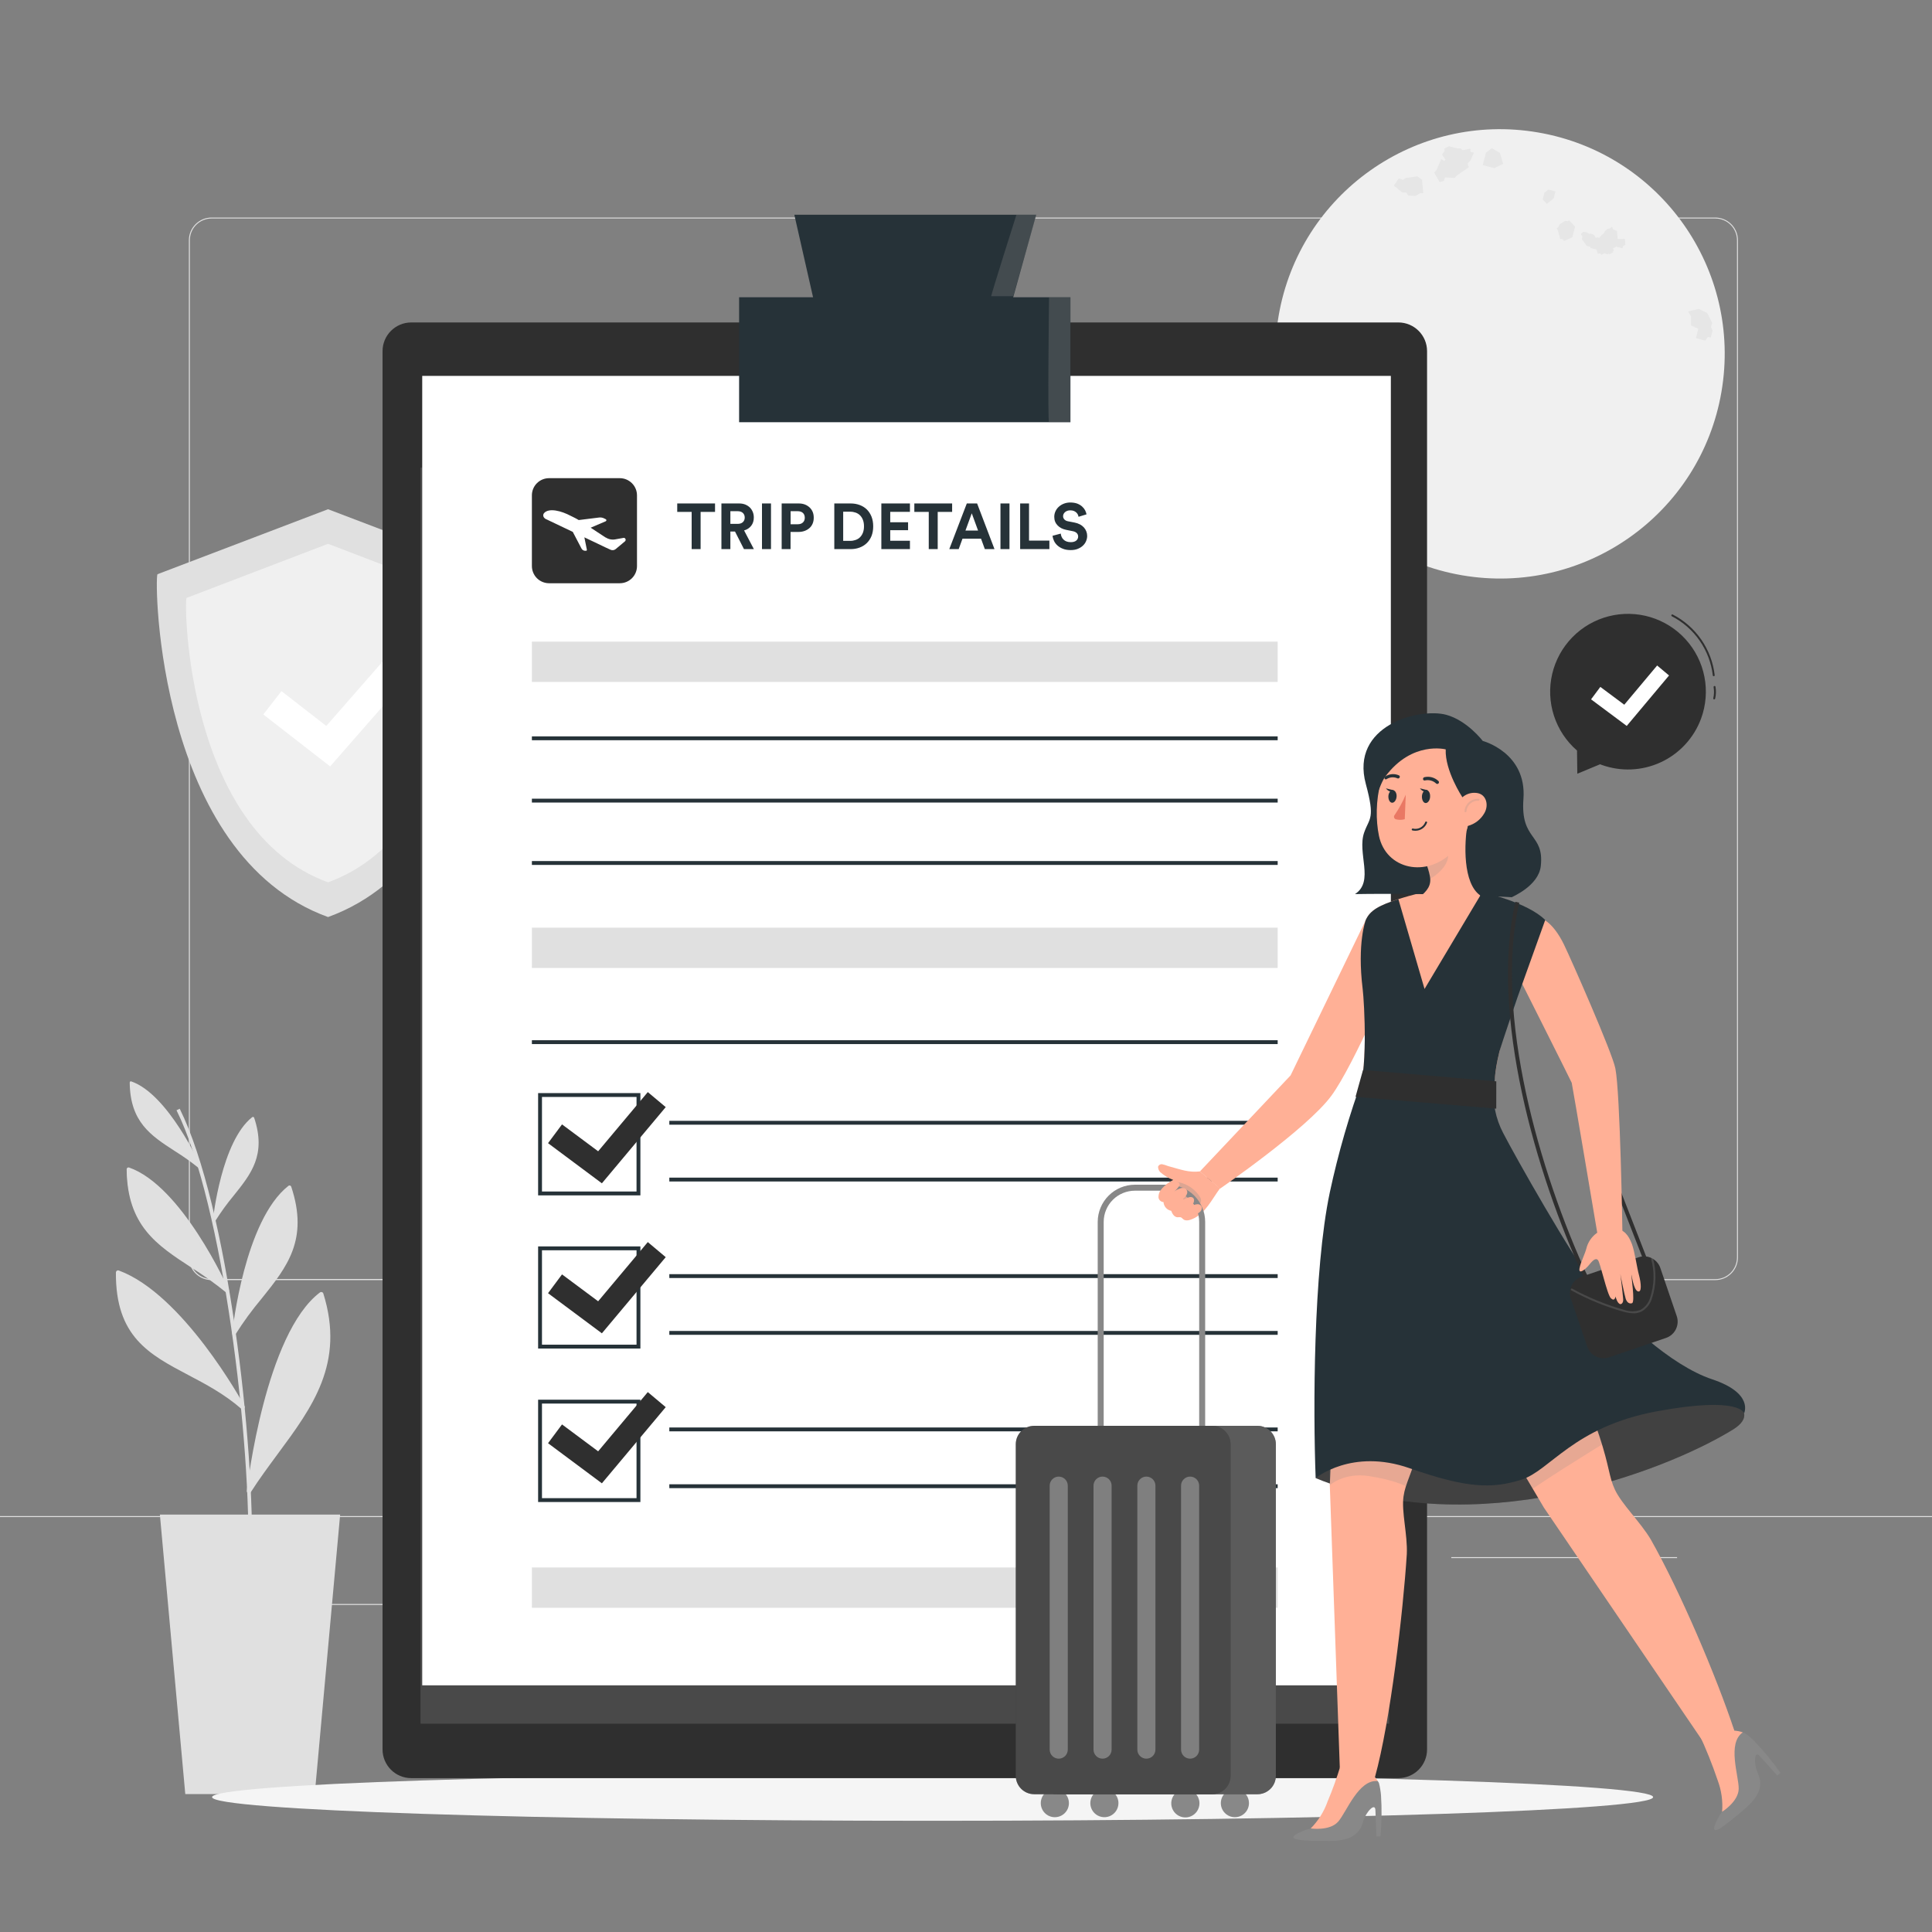 <svg width="180" height="180" viewBox="0 0 180 180" fill="none" xmlns="http://www.w3.org/2000/svg">
<rect x="0" y="0" width="180" height="180" fill="#808080" stroke="none"/>
<path d="M159.81 119.264H94.74C94.181 119.264 93.645 119.041 93.25 118.646C92.854 118.25 92.632 117.714 92.631 117.155V22.378C92.632 21.819 92.854 21.282 93.25 20.887C93.645 20.492 94.181 20.269 94.74 20.268H159.81C160.37 20.269 160.906 20.492 161.301 20.887C161.697 21.282 161.919 21.819 161.92 22.378V117.155C161.919 117.714 161.697 118.25 161.301 118.646C160.906 119.041 160.37 119.264 159.81 119.264ZM94.74 20.358C94.205 20.358 93.691 20.571 93.312 20.95C92.934 21.328 92.721 21.842 92.721 22.378V117.155C92.721 117.42 92.773 117.683 92.875 117.928C92.976 118.173 93.125 118.395 93.312 118.583C93.5 118.77 93.723 118.919 93.968 119.021C94.213 119.122 94.475 119.174 94.74 119.174H159.81C160.076 119.174 160.338 119.122 160.583 119.021C160.828 118.919 161.051 118.77 161.239 118.583C161.426 118.395 161.575 118.173 161.676 117.928C161.778 117.683 161.83 117.42 161.83 117.155V22.378C161.83 21.842 161.617 21.328 161.239 20.95C160.86 20.571 160.346 20.358 159.81 20.358H94.74Z" fill="#E0E0E0"/>
<path d="M84.777 119.264H19.711C19.151 119.264 18.614 119.042 18.218 118.647C17.822 118.251 17.599 117.715 17.598 117.155V22.378C17.599 21.818 17.822 21.281 18.218 20.886C18.614 20.49 19.151 20.268 19.711 20.268H84.777C85.337 20.268 85.873 20.49 86.269 20.886C86.665 21.282 86.887 21.818 86.887 22.378V117.155C86.887 117.714 86.665 118.251 86.269 118.647C85.873 119.042 85.337 119.264 84.777 119.264ZM19.711 20.358C19.175 20.358 18.661 20.571 18.282 20.949C17.902 21.328 17.689 21.842 17.688 22.378V117.155C17.692 117.688 17.908 118.198 18.287 118.574C18.666 118.949 19.177 119.16 19.711 119.16H84.777C85.043 119.16 85.305 119.108 85.55 119.006C85.795 118.905 86.018 118.756 86.205 118.569C86.393 118.381 86.542 118.158 86.643 117.913C86.745 117.668 86.797 117.406 86.797 117.14V22.378C86.797 22.112 86.745 21.85 86.643 21.605C86.542 21.36 86.393 21.137 86.205 20.95C86.018 20.762 85.795 20.613 85.55 20.512C85.305 20.41 85.043 20.358 84.777 20.358H19.711Z" fill="#E0E0E0"/>
<path d="M180 141.25H0V141.34H180V141.25Z" fill="#E0E0E0"/>
<path d="M79.607 145.12H60.336V145.21H79.607V145.12Z" fill="#E0E0E0"/>
<path d="M36.802 149.439H23.752V149.529H36.802V149.439Z" fill="#E0E0E0"/>
<path d="M150.761 145.073H135.213V145.163H150.761V145.073Z" fill="#E0E0E0"/>
<path d="M156.248 145.073H153.969V145.163H156.248V145.073Z" fill="#E0E0E0"/>
<path d="M132.242 147.315H112.842V147.405H132.242V147.315Z" fill="#E0E0E0"/>
<path d="M24.666 145.991H18.885V146.081H24.666V145.991Z" fill="#E0E0E0"/>
<path d="M46.457 53.499L30.563 47.444L14.669 53.499C14.367 54.104 14.669 79.686 30.563 85.439C46.457 79.686 46.76 54.104 46.457 53.499Z" fill="#E0E0E0"/>
<path d="M43.747 55.706L30.564 50.666L17.38 55.706C17.128 56.207 17.38 77.429 30.564 82.203C43.747 77.429 43.999 56.207 43.747 55.706Z" fill="#F0F0F0"/>
<path d="M30.759 71.406L24.531 66.564L26.223 64.39L30.399 67.637L36.372 60.808L38.445 62.618L30.759 71.406Z" fill="white"/>
<path d="M17.262 167.152H29.325L31.691 141.109H14.896L17.262 167.152Z" fill="#E0E0E0"/>
<path d="M23.116 145.44C23.451 134.575 20.783 112.158 16.445 103.442L16.744 103.298C21.241 112.37 23.761 134.676 23.462 145.44H23.116Z" fill="#E0E0E0"/>
<path d="M26.975 110.61C22.896 113.807 21.791 124.239 21.791 124.239C24.682 119.462 29.16 117.194 26.975 110.61Z" fill="#E0E0E0"/>
<path d="M21.744 124.398C21.708 124.387 21.677 124.364 21.656 124.332C21.636 124.3 21.627 124.262 21.632 124.225C21.675 123.797 22.788 113.688 26.874 110.48C26.894 110.464 26.918 110.452 26.944 110.447C26.97 110.442 26.996 110.444 27.021 110.451C27.048 110.459 27.072 110.472 27.091 110.491C27.11 110.51 27.125 110.534 27.133 110.559C28.775 115.502 26.737 118.044 24.379 120.981C23.489 122.04 22.673 123.157 21.935 124.326C21.92 124.351 21.899 124.371 21.873 124.385C21.848 124.399 21.82 124.406 21.791 124.405L21.744 124.398ZM22.057 123.516C22.712 122.519 23.425 121.633 24.113 120.773C26.377 117.954 28.335 115.513 26.888 110.891C23.677 113.645 22.378 121.126 22.057 123.516Z" fill="#E0E0E0"/>
<path d="M11.836 108.943C16.718 110.643 21.055 120.287 21.055 120.287C16.775 116.705 11.901 115.873 11.836 108.943Z" fill="#E0E0E0"/>
<path d="M21.071 120.42C20.03 119.576 18.94 118.794 17.806 118.08C14.612 115.999 11.848 114.199 11.801 108.929C11.802 108.903 11.809 108.877 11.821 108.854C11.834 108.831 11.851 108.811 11.873 108.796C11.894 108.78 11.919 108.77 11.946 108.766C11.972 108.762 11.999 108.765 12.024 108.774C16.931 110.484 21.161 119.819 21.337 120.215C21.343 120.238 21.343 120.263 21.337 120.287C21.336 120.33 21.318 120.371 21.287 120.401C21.256 120.432 21.215 120.449 21.172 120.449C21.136 120.448 21.101 120.438 21.071 120.42ZM18 117.806C18.896 118.39 19.818 118.991 20.729 119.7C19.67 117.54 16.088 110.758 12.146 109.177C12.269 114.077 14.926 115.805 18 117.806Z" fill="#E0E0E0"/>
<path d="M29.931 120.571C24.866 124.409 23.199 138.931 23.199 138.931C26.839 133.135 32.466 128.689 29.931 120.571Z" fill="#E0E0E0"/>
<path d="M23.13 139.115C23.086 139.099 23.049 139.068 23.024 139.029C22.999 138.989 22.988 138.942 22.994 138.895C23.066 138.297 24.736 124.254 29.805 120.416C29.831 120.396 29.862 120.383 29.894 120.377C29.927 120.371 29.96 120.374 29.992 120.384C30.024 120.393 30.053 120.409 30.076 120.433C30.099 120.456 30.116 120.485 30.125 120.517C32.148 126.997 29.106 131.094 25.884 135.45C25.038 136.602 24.149 137.793 23.364 139.028C23.346 139.058 23.321 139.082 23.291 139.098C23.26 139.115 23.226 139.123 23.192 139.122L23.13 139.115ZM23.519 138.035C24.174 137.055 24.887 136.112 25.557 135.191C28.663 130.989 31.605 127.015 29.823 120.913C25.773 124.319 23.976 134.895 23.519 138.049V138.035Z" fill="#E0E0E0"/>
<path d="M11.02 118.562C16.975 120.755 22.612 131.098 22.612 131.098C17.453 126.616 10.941 127.059 11.02 118.562Z" fill="#E0E0E0"/>
<path d="M22.478 131.252C20.883 129.866 19.18 128.97 17.528 128.099C13.895 126.184 10.756 124.528 10.799 118.562C10.799 118.529 10.806 118.496 10.822 118.466C10.837 118.437 10.859 118.411 10.886 118.392C10.914 118.374 10.946 118.362 10.979 118.358C11.012 118.355 11.046 118.359 11.076 118.372C17.035 120.571 22.553 130.572 22.78 130.997C22.804 131.038 22.813 131.086 22.805 131.133C22.796 131.18 22.771 131.223 22.733 131.252C22.715 131.269 22.694 131.281 22.671 131.289C22.649 131.298 22.624 131.301 22.6 131.299C22.556 131.296 22.513 131.28 22.478 131.252ZM11.22 118.861C11.278 124.34 14.266 125.917 17.733 127.739C19.187 128.456 20.579 129.293 21.895 130.241C20.35 127.692 15.875 120.784 11.22 118.861Z" fill="#E0E0E0"/>
<path d="M23.569 104.18C20.725 106.412 19.969 113.688 19.969 113.688C21.96 110.358 25.095 108.774 23.569 104.18Z" fill="#E0E0E0"/>
<path d="M19.905 113.796C19.88 113.787 19.859 113.77 19.845 113.748C19.832 113.726 19.826 113.699 19.829 113.674C19.872 113.375 20.65 106.322 23.497 104.083C23.513 104.072 23.531 104.065 23.549 104.062C23.568 104.059 23.587 104.06 23.605 104.065C23.623 104.071 23.639 104.08 23.652 104.094C23.666 104.107 23.675 104.123 23.681 104.141C24.826 107.59 23.404 109.361 21.755 111.413C21.138 112.157 20.57 112.941 20.056 113.76C20.045 113.776 20.031 113.79 20.014 113.799C19.997 113.808 19.978 113.814 19.959 113.814C19.939 113.814 19.92 113.807 19.905 113.796ZM20.139 113.184C20.599 112.489 21.093 111.87 21.579 111.269C23.159 109.303 24.516 107.604 23.515 104.378C21.273 106.304 20.376 111.521 20.139 113.184Z" fill="#E0E0E0"/>
<path d="M18.559 108.86C17.833 108.273 17.072 107.731 16.28 107.237C14.048 105.797 12.118 104.526 12.086 100.854C12.086 100.835 12.09 100.816 12.099 100.799C12.108 100.782 12.12 100.768 12.136 100.757C12.153 100.75 12.172 100.746 12.19 100.746C12.209 100.746 12.227 100.75 12.244 100.757C15.661 101.956 18.613 108.464 18.742 108.742C18.751 108.766 18.752 108.793 18.745 108.818C18.738 108.843 18.723 108.866 18.703 108.882C18.683 108.897 18.659 108.904 18.634 108.904C18.619 108.902 18.605 108.897 18.592 108.89C18.579 108.883 18.568 108.873 18.559 108.86Z" fill="#E0E0E0"/>
<path d="M160.383 36.511C162.339 25.118 154.69 14.296 143.297 12.34C131.904 10.384 121.083 18.034 119.126 29.426C117.17 40.819 124.82 51.641 136.212 53.597C147.605 55.553 158.427 47.904 160.383 36.511Z" fill="#F0F0F0"/>
<path d="M124.75 43.744V43.564L124.43 43.279L124.419 42.61L124.725 42.365L124.718 41.99L124.963 41.929L124.999 41.659L125.582 41.778L124.83 40.867L124.43 41.008L124.059 40.759L124.142 40.443L123.814 40.23L124.326 39.74L124.423 39.359L125.031 39.035L124.786 38.52L125.01 38.373L125.002 38.016L125.73 38.207L125.902 38.506L126.622 39.341L126.702 39.892L126.91 40.255L126.921 40.525L127.155 40.763L127.173 41.483L126.95 41.587L126.954 41.76L126.734 42.117L126.352 43.409L125.91 43.434L125.715 43.747L124.75 43.744Z" fill="#E6E6E6"/>
<path d="M133.621 16.081L133.844 15.826L134.273 14.818L134.553 14.994L134.665 14.861L134.348 14.404L134.589 14.062L134.568 13.846L134.989 13.623L135.806 13.831L136.094 13.835L136.26 13.997L136.987 13.842L136.994 14.141L137.322 14.227L137.019 14.911L136.731 15.232L136.847 15.581L135.727 16.359L135.529 16.578L134.636 16.531L134.51 16.855L134.121 16.96L133.621 16.081Z" fill="#E6E6E6"/>
<path d="M143.894 17.942L144.265 17.662L144.92 17.834L144.755 18.475L144.121 18.997L143.729 18.583L143.894 17.942Z" fill="#E6E6E6"/>
<path d="M149.244 21.884L149.431 21.737L149.525 21.524L149.784 21.319L149.982 21.297L150.187 21.132L150.299 21.377L150.652 21.517L150.706 22.262L151.386 22.259L151.426 22.817L151.213 22.925L151.163 23.13L150.583 22.979L150.259 23.159L150.382 23.328L150.252 23.407L150.313 23.497L149.939 23.691L149.889 23.623L149.755 23.702L149.475 23.587L149.201 23.742L149.068 23.601L148.87 23.655L148.747 23.249L148.204 23.108L148.11 22.975L147.822 22.899L147.387 22.291L147.426 22.021L147.271 21.809L147.502 21.6L147.815 21.639L148.063 21.791L148.251 21.769L148.524 21.888L148.672 22.172L148.816 22.1L148.989 22.158L149.244 21.884Z" fill="#E6E6E6"/>
<path d="M157.275 29.016L158.276 28.775L159.061 29.167L159.522 30.082L159.403 30.471L159.558 30.791L159.389 31.446L159.119 31.396L158.877 31.734L158.003 31.507L158.229 30.633L157.545 30.316L157.542 29.466L157.275 29.016Z" fill="#E6E6E6"/>
<path d="M146.192 20.531L146.747 21.11L146.491 22.104L145.692 22.457L145.602 22.291L145.357 22.259L145.155 21.485L145.029 21.254L145.198 21.154L145.296 20.902L145.807 20.581L146.073 20.606L146.192 20.531Z" fill="#E6E6E6"/>
<path d="M130.977 16.582L132.068 16.427L132.486 16.754L132.605 18L132.335 17.993L131.863 18.252L131.211 18.223L131.01 17.939L130.632 17.924L129.861 17.287L130.322 16.628L130.707 16.754L130.977 16.582Z" fill="#E6E6E6"/>
<path d="M138.992 13.802L139.748 14.249L140.043 15.267L139.223 15.667L138.143 15.386L138.445 14.22L138.992 13.802Z" fill="#E6E6E6"/>
<path d="M154.018 167.433C154.018 168.653 123.961 169.639 86.885 169.639C49.809 169.639 19.756 168.653 19.756 167.433C19.756 166.212 49.812 165.24 86.885 165.24C123.958 165.24 154.018 166.212 154.018 167.433Z" fill="#F5F5F5"/>
<path d="M158.49 66.938C158.944 65.696 159.051 64.353 158.797 63.055C158.544 61.757 157.941 60.553 157.052 59.573C156.164 58.593 155.025 57.875 153.757 57.495C152.49 57.116 151.144 57.091 149.863 57.422C148.582 57.752 147.417 58.427 146.492 59.373C145.567 60.319 144.918 61.499 144.616 62.787C144.314 64.074 144.369 65.42 144.776 66.678C145.184 67.937 145.927 69.06 146.927 69.926L146.955 72.086L149.079 71.204L149.191 71.251C150.996 71.911 152.989 71.827 154.733 71.018C156.476 70.21 157.827 68.742 158.49 66.938Z" fill="#2F2F2F"/>
<path d="M159.664 63C159.642 63 159.621 62.992 159.605 62.977C159.589 62.962 159.579 62.942 159.577 62.921C159.441 61.761 159.021 60.652 158.356 59.693C157.69 58.733 156.8 57.951 155.761 57.416C155.741 57.405 155.725 57.387 155.718 57.365C155.71 57.343 155.712 57.319 155.722 57.297C155.727 57.286 155.734 57.276 155.743 57.268C155.752 57.26 155.762 57.254 155.774 57.25C155.785 57.246 155.797 57.244 155.809 57.245C155.822 57.246 155.833 57.249 155.844 57.254C156.909 57.803 157.822 58.606 158.504 59.591C159.185 60.576 159.615 61.713 159.754 62.903C159.755 62.914 159.754 62.926 159.751 62.937C159.748 62.949 159.742 62.959 159.735 62.968C159.728 62.977 159.718 62.985 159.708 62.99C159.698 62.996 159.686 62.999 159.675 63H159.664Z" fill="#2F2F2F"/>
<path d="M159.71 65.16H159.688C159.666 65.154 159.646 65.139 159.634 65.119C159.622 65.099 159.618 65.075 159.624 65.052C159.703 64.713 159.713 64.361 159.652 64.019C159.65 64.007 159.65 63.995 159.652 63.983C159.654 63.972 159.659 63.961 159.666 63.951C159.672 63.941 159.681 63.933 159.691 63.926C159.701 63.92 159.713 63.916 159.724 63.914C159.736 63.912 159.748 63.911 159.76 63.914C159.771 63.916 159.782 63.921 159.792 63.927C159.802 63.934 159.81 63.943 159.817 63.953C159.823 63.963 159.827 63.974 159.829 63.986C159.894 64.354 159.883 64.731 159.796 65.095C159.791 65.114 159.78 65.13 159.764 65.142C159.748 65.153 159.729 65.16 159.71 65.16Z" fill="#2F2F2F"/>
<path d="M151.559 67.633L148.236 65.156L149.1 63.997L151.329 65.657L154.392 62.003L155.501 62.932L151.559 67.633Z" fill="white"/>
<path d="M130.281 30.042H38.315C36.838 30.042 35.641 31.239 35.641 32.717V162.99C35.641 164.467 36.838 165.665 38.315 165.665H130.281C131.758 165.665 132.956 164.467 132.956 162.99V32.717C132.956 31.239 131.758 30.042 130.281 30.042Z" fill="#2F2F2F"/>
<path opacity="0.3" d="M129.421 43.567H39.176V160.593H129.421V43.567Z" fill="#888888"/>
<path d="M129.583 35.021H39.338V157.018H129.583V35.021Z" fill="white"/>
<path d="M51.157 44.55H57.745C58.17 44.55 58.577 44.719 58.877 45.02C59.178 45.32 59.347 45.727 59.347 46.152V52.74C59.347 53.164 59.178 53.571 58.879 53.87C58.579 54.17 58.172 54.339 57.748 54.339H51.157C50.732 54.339 50.324 54.17 50.024 53.87C49.724 53.569 49.555 53.162 49.555 52.737V46.152C49.554 45.942 49.595 45.733 49.676 45.539C49.756 45.344 49.874 45.167 50.023 45.019C50.172 44.87 50.349 44.752 50.543 44.671C50.738 44.591 50.946 44.55 51.157 44.55Z" fill="#2F2F2F"/>
<path d="M119.038 59.782H49.555V63.536H119.038V59.782Z" fill="#E0E0E0"/>
<path d="M119.038 86.429H49.555V90.184H119.038V86.429Z" fill="#E0E0E0"/>
<path d="M119.038 146.038H49.555V149.792H119.038V146.038Z" fill="#E0E0E0"/>
<path d="M119.038 68.606H49.555V68.966H119.038V68.606Z" fill="#263238"/>
<path d="M119.038 74.412H49.555V74.772H119.038V74.412Z" fill="#263238"/>
<path d="M119.038 80.223H49.555V80.583H119.038V80.223Z" fill="#263238"/>
<path d="M119.038 96.915H49.555V97.275H119.038V96.915Z" fill="#263238"/>
<path d="M119.038 104.425H62.359V104.785H119.038V104.425Z" fill="#263238"/>
<path d="M119.038 109.717H62.359V110.077H119.038V109.717Z" fill="#263238"/>
<path d="M59.664 111.37H50.135V101.841H59.664V111.37ZM50.495 111.01H59.304V102.201H50.495V111.01Z" fill="#263238"/>
<path d="M119.038 118.71H62.359V119.07H119.038V118.71Z" fill="#263238"/>
<path d="M119.038 124.002H62.359V124.362H119.038V124.002Z" fill="#263238"/>
<path d="M59.664 125.64H50.135V116.125H59.664V125.64ZM50.495 125.28H59.304V116.485H50.495V125.28Z" fill="#263238"/>
<path d="M119.038 132.995H62.359V133.355H119.038V132.995Z" fill="#263238"/>
<path d="M119.038 138.287H62.359V138.647H119.038V138.287Z" fill="#263238"/>
<path d="M59.664 139.94H50.135V130.407H59.664V139.94ZM50.495 139.58H59.304V130.767H50.495V139.58Z" fill="#263238"/>
<path d="M50.682 47.812C51.143 47.279 52.331 47.614 53.148 48.049C53.148 48.049 53.709 48.316 53.918 48.452L55.826 48.215C55.981 48.197 56.137 48.225 56.276 48.294L56.435 48.373C56.453 48.381 56.469 48.395 56.48 48.412C56.491 48.429 56.497 48.448 56.497 48.468C56.497 48.489 56.491 48.508 56.48 48.525C56.469 48.542 56.453 48.556 56.435 48.564L55.031 49.165L56.417 50.076H56.438C56.699 50.245 57.014 50.308 57.32 50.252L58.062 50.119C58.098 50.108 58.137 50.108 58.173 50.119C58.203 50.131 58.23 50.151 58.25 50.176C58.27 50.201 58.283 50.231 58.288 50.263C58.293 50.295 58.29 50.328 58.279 50.358C58.267 50.388 58.248 50.415 58.224 50.436L57.363 51.156C57.297 51.211 57.217 51.246 57.131 51.257C57.046 51.268 56.959 51.254 56.881 51.217L56.478 51.033L54.444 50.062L54.678 51.224C54.679 51.236 54.678 51.247 54.675 51.258C54.672 51.269 54.666 51.279 54.659 51.288C54.651 51.296 54.642 51.303 54.632 51.307C54.621 51.312 54.61 51.315 54.599 51.314H54.501C54.437 51.31 54.374 51.291 54.319 51.257C54.264 51.223 54.217 51.176 54.185 51.12L53.364 49.554L50.963 48.409C50.639 48.297 50.523 48.024 50.682 47.812Z" fill="white"/>
<path d="M56.077 110.247L51.059 106.506L52.362 104.757L55.728 107.262L60.354 101.747L62.024 103.147L56.077 110.247Z" fill="#2F2F2F"/>
<path d="M56.077 124.222L51.059 120.485L52.362 118.732L55.728 121.237L60.354 115.722L62.024 117.126L56.077 124.222Z" fill="#2F2F2F"/>
<path d="M65.274 47.692V51.16H64.44V47.692H63.096V46.906H66.618V47.692H65.274ZM68.479 49.522H68.047V51.16H67.213V46.906H68.875C69.085 46.906 69.271 46.942 69.439 47.008C69.601 47.074 69.745 47.17 69.865 47.284C69.979 47.398 70.069 47.536 70.135 47.698C70.201 47.86 70.231 48.028 70.231 48.214C70.231 48.514 70.153 48.772 69.991 48.982C69.829 49.192 69.607 49.342 69.325 49.42L70.237 51.16H69.313L68.479 49.522ZM68.719 48.808C68.929 48.808 69.097 48.754 69.211 48.646C69.325 48.538 69.385 48.394 69.385 48.22C69.385 48.04 69.325 47.896 69.211 47.788C69.097 47.68 68.929 47.626 68.719 47.626H68.047V48.808H68.719ZM70.992 51.16V46.906H71.832V51.16H70.992ZM74.314 48.844C74.524 48.844 74.686 48.79 74.806 48.676C74.92 48.568 74.98 48.424 74.98 48.238C74.98 48.046 74.92 47.896 74.806 47.788C74.686 47.68 74.524 47.626 74.314 47.626H73.66V48.844H74.314ZM73.654 49.558V51.16H72.826V46.906H74.416C74.626 46.906 74.812 46.936 74.986 47.002C75.16 47.068 75.304 47.164 75.43 47.278C75.556 47.398 75.652 47.536 75.718 47.698C75.784 47.86 75.814 48.04 75.814 48.232C75.814 48.424 75.784 48.604 75.718 48.766C75.652 48.928 75.556 49.072 75.43 49.186C75.304 49.3 75.16 49.39 74.986 49.456C74.812 49.522 74.626 49.558 74.416 49.558H73.654ZM79.218 50.392C79.392 50.392 79.554 50.362 79.71 50.308C79.866 50.254 80.004 50.176 80.118 50.062C80.232 49.948 80.328 49.81 80.394 49.636C80.46 49.468 80.496 49.27 80.496 49.036C80.496 48.802 80.46 48.604 80.394 48.43C80.328 48.262 80.238 48.124 80.124 48.01C80.01 47.896 79.872 47.812 79.716 47.758C79.56 47.704 79.398 47.674 79.224 47.674H78.558V50.392H79.218ZM77.73 51.16V46.906H79.254C79.56 46.906 79.836 46.954 80.094 47.05C80.352 47.146 80.574 47.284 80.76 47.464C80.946 47.65 81.09 47.872 81.198 48.136C81.3 48.4 81.354 48.7 81.354 49.036C81.354 49.372 81.3 49.672 81.198 49.936C81.09 50.2 80.94 50.422 80.754 50.602C80.568 50.782 80.346 50.92 80.088 51.016C79.83 51.112 79.554 51.16 79.248 51.16H77.73ZM82.113 51.16V46.906H84.777V47.686H82.941V48.658H84.603V49.396H82.941V50.38H84.777V51.16H82.113ZM87.364 47.692V51.16H86.53V47.692H85.186V46.906H88.708V47.692H87.364ZM91.401 50.188H89.673L89.319 51.16H88.443L90.075 46.906H91.035L92.655 51.16H91.755L91.401 50.188ZM89.949 49.432H91.125L90.537 47.824L89.949 49.432ZM93.211 51.16V46.906H94.051V51.16H93.211ZM95.045 51.16V46.906H95.873V50.368H97.769V51.16H95.045ZM100.485 48.148C100.473 48.088 100.455 48.022 100.425 47.95C100.395 47.884 100.347 47.818 100.287 47.758C100.227 47.698 100.149 47.65 100.059 47.608C99.963 47.566 99.849 47.548 99.711 47.548C99.609 47.548 99.519 47.56 99.441 47.59C99.357 47.62 99.285 47.662 99.231 47.71C99.171 47.764 99.123 47.818 99.093 47.884C99.063 47.95 99.045 48.016 99.045 48.088C99.045 48.202 99.081 48.304 99.159 48.388C99.237 48.478 99.351 48.538 99.507 48.568L100.101 48.682C100.293 48.718 100.461 48.778 100.611 48.856C100.761 48.934 100.881 49.03 100.983 49.138C101.085 49.252 101.157 49.372 101.211 49.51C101.265 49.648 101.289 49.786 101.289 49.936C101.289 50.098 101.253 50.26 101.187 50.416C101.121 50.578 101.019 50.716 100.893 50.836C100.761 50.962 100.599 51.058 100.413 51.136C100.221 51.214 99.999 51.25 99.753 51.25C99.471 51.25 99.225 51.208 99.021 51.124C98.817 51.046 98.649 50.938 98.511 50.812C98.373 50.686 98.265 50.542 98.193 50.38C98.121 50.224 98.079 50.068 98.061 49.918L98.829 49.714C98.835 49.816 98.865 49.918 98.907 50.014C98.949 50.11 99.003 50.194 99.081 50.266C99.159 50.344 99.249 50.404 99.363 50.446C99.477 50.488 99.609 50.512 99.759 50.512C99.981 50.512 100.155 50.464 100.275 50.362C100.389 50.266 100.449 50.14 100.449 49.99C100.449 49.864 100.407 49.756 100.317 49.666C100.227 49.576 100.101 49.516 99.933 49.486L99.339 49.366C98.997 49.3 98.727 49.156 98.529 48.946C98.325 48.736 98.223 48.472 98.223 48.148C98.223 47.962 98.265 47.782 98.343 47.62C98.421 47.458 98.523 47.32 98.661 47.2C98.799 47.08 98.955 46.984 99.135 46.918C99.315 46.852 99.507 46.816 99.705 46.816C99.963 46.816 100.179 46.852 100.365 46.918C100.545 46.99 100.695 47.08 100.815 47.188C100.935 47.296 101.031 47.416 101.097 47.542C101.163 47.674 101.205 47.8 101.229 47.92L100.485 48.148Z" fill="#263238"/>
<path d="M56.077 138.197L51.059 134.46L52.362 132.71L55.728 135.216L60.354 129.697L62.024 131.101L56.077 138.197Z" fill="#2F2F2F"/>
<path d="M99.731 27.695H68.861V39.337H99.731V27.695Z" fill="#263238"/>
<path d="M94.069 28.872H76.018L74.006 20.005H96.542L94.069 28.872Z" fill="#263238"/>
<path opacity="0.3" d="M94.698 20.005C94.676 20.059 92.293 27.594 92.351 27.594H94.399L96.559 20.005H94.698Z" fill="#888888"/>
<path opacity="0.3" d="M97.737 27.695C97.737 27.695 97.59 39.341 97.737 39.341H99.721V27.695H97.737Z" fill="#888888"/>
<path d="M127.325 85.558L120.241 100.192L111.795 109.138L113.663 110.747C113.663 110.747 121.781 105.17 124.046 102.082C126.163 99.202 130.112 89.842 130.112 89.842L127.325 85.558Z" fill="#FFB096"/>
<path d="M111.802 109.138C110.74 109.257 110.063 108.976 108.832 108.641C108.645 108.565 108.451 108.506 108.253 108.465C108.176 108.46 108.1 108.479 108.035 108.521C107.97 108.562 107.92 108.623 107.893 108.695C107.892 108.79 107.91 108.885 107.945 108.973C107.981 109.062 108.034 109.142 108.101 109.21C108.455 109.522 108.864 109.766 109.307 109.93C108.864 110.151 108.472 110.464 108.159 110.848C108.01 111.045 107.931 111.285 107.932 111.532C107.938 111.653 107.99 111.768 108.077 111.853C108.163 111.939 108.279 111.988 108.4 111.993C108.413 112.189 108.49 112.376 108.62 112.524C108.751 112.672 108.927 112.773 109.12 112.81C109.217 113.094 109.412 113.397 109.707 113.411C109.808 113.397 109.912 113.397 110.013 113.411C110.103 113.447 110.161 113.533 110.236 113.591C110.481 113.793 110.848 113.681 111.143 113.551C112.317 113.033 112.9 111.751 113.663 110.718" fill="#FFB096"/>
<path d="M108.827 110.934C109.596 110.936 110.332 111.242 110.875 111.786C111.419 112.33 111.724 113.067 111.725 113.836V147.24C111.719 148.005 111.412 148.737 110.869 149.276C110.326 149.816 109.592 150.119 108.827 150.12H105.731C104.966 150.119 104.231 149.816 103.688 149.277C103.145 148.737 102.836 148.005 102.829 147.24V113.836C102.83 113.066 103.136 112.329 103.68 111.785C104.224 111.241 104.962 110.935 105.731 110.934H108.827ZM108.827 110.376H105.731C104.815 110.38 103.937 110.745 103.289 111.393C102.641 112.041 102.275 112.919 102.271 113.836V147.24C102.275 148.156 102.641 149.033 103.289 149.681C103.937 150.328 104.815 150.693 105.731 150.696H108.827C109.743 150.693 110.62 150.328 111.268 149.681C111.915 149.033 112.28 148.156 112.283 147.24V113.836C112.28 112.92 111.915 112.042 111.268 111.394C110.621 110.746 109.743 110.38 108.827 110.376Z" fill="#888888"/>
<path d="M115.053 169.304C115.776 169.304 116.363 168.718 116.363 167.994C116.363 167.27 115.776 166.684 115.053 166.684C114.329 166.684 113.742 167.27 113.742 167.994C113.742 168.718 114.329 169.304 115.053 169.304Z" fill="#888888"/>
<path d="M111.751 167.994C111.754 168.254 111.681 168.509 111.539 168.727C111.398 168.945 111.195 169.117 110.956 169.219C110.718 169.322 110.454 169.352 110.198 169.304C109.943 169.257 109.707 169.135 109.521 168.954C109.334 168.773 109.206 168.54 109.152 168.286C109.098 168.032 109.12 167.768 109.216 167.526C109.312 167.285 109.478 167.077 109.692 166.93C109.906 166.783 110.159 166.702 110.419 166.698C110.591 166.696 110.763 166.728 110.923 166.791C111.083 166.855 111.23 166.95 111.353 167.07C111.477 167.191 111.576 167.334 111.644 167.493C111.712 167.651 111.749 167.822 111.751 167.994Z" fill="#888888"/>
<path d="M104.203 167.994C104.203 168.253 104.126 168.507 103.982 168.722C103.838 168.938 103.633 169.105 103.394 169.205C103.154 169.304 102.891 169.33 102.637 169.279C102.383 169.229 102.149 169.104 101.966 168.921C101.783 168.737 101.658 168.504 101.607 168.25C101.557 167.995 101.583 167.732 101.682 167.493C101.781 167.253 101.949 167.048 102.164 166.904C102.38 166.76 102.633 166.684 102.892 166.684C103.24 166.684 103.573 166.822 103.819 167.067C104.065 167.313 104.203 167.646 104.203 167.994Z" fill="#888888"/>
<path d="M98.277 169.304C99.001 169.304 99.588 168.718 99.588 167.994C99.588 167.27 99.001 166.684 98.277 166.684C97.553 166.684 96.967 167.27 96.967 167.994C96.967 168.718 97.553 169.304 98.277 169.304Z" fill="#888888"/>
<path d="M117.151 132.84H98.485C97.536 132.84 96.768 133.609 96.768 134.558V165.446C96.768 166.394 97.536 167.163 98.485 167.163H117.151C118.099 167.163 118.868 166.394 118.868 165.446V134.558C118.868 133.609 118.099 132.84 117.151 132.84Z" fill="#2F2F2F"/>
<path opacity="0.5" d="M117.151 132.84H98.485C97.536 132.84 96.768 133.609 96.768 134.558V165.446C96.768 166.394 97.536 167.163 98.485 167.163H117.151C118.099 167.163 118.868 166.394 118.868 165.446V134.558C118.868 133.609 118.099 132.84 117.151 132.84Z" fill="#888888"/>
<path d="M112.932 132.84H96.354C95.406 132.84 94.637 133.609 94.637 134.558V165.446C94.637 166.394 95.406 167.163 96.354 167.163H112.932C113.88 167.163 114.649 166.394 114.649 165.446V134.558C114.649 133.609 113.88 132.84 112.932 132.84Z" fill="#2F2F2F"/>
<path opacity="0.3" d="M112.932 132.84H96.354C95.406 132.84 94.637 133.609 94.637 134.558V165.446C94.637 166.394 95.406 167.163 96.354 167.163H112.932C113.88 167.163 114.649 166.394 114.649 165.446V134.558C114.649 133.609 113.88 132.84 112.932 132.84Z" fill="#888888"/>
<path opacity="0.3" d="M98.639 163.851C98.416 163.851 98.202 163.762 98.044 163.604C97.886 163.446 97.797 163.232 97.797 163.008V138.413C97.797 138.19 97.886 137.976 98.044 137.818C98.202 137.66 98.416 137.571 98.639 137.571C98.863 137.571 99.077 137.66 99.235 137.818C99.393 137.976 99.482 138.19 99.482 138.413V163.008C99.482 163.232 99.393 163.446 99.235 163.604C99.077 163.762 98.863 163.851 98.639 163.851Z" fill="white"/>
<path opacity="0.3" d="M102.73 163.851C102.619 163.852 102.509 163.831 102.406 163.789C102.303 163.747 102.209 163.685 102.13 163.607C102.051 163.528 101.988 163.435 101.946 163.332C101.903 163.23 101.881 163.12 101.881 163.008V138.413C101.881 138.19 101.97 137.976 102.128 137.818C102.286 137.66 102.5 137.571 102.723 137.571C102.947 137.571 103.161 137.66 103.319 137.818C103.477 137.976 103.566 138.19 103.566 138.413V163.008C103.566 163.231 103.478 163.444 103.321 163.602C103.165 163.759 102.953 163.849 102.73 163.851Z" fill="white"/>
<path opacity="0.3" d="M106.805 163.851C106.582 163.851 106.368 163.762 106.21 163.604C106.052 163.446 105.963 163.232 105.963 163.008V138.413C105.963 138.19 106.052 137.976 106.21 137.818C106.368 137.66 106.582 137.571 106.805 137.571C107.029 137.571 107.243 137.66 107.401 137.818C107.559 137.976 107.648 138.19 107.648 138.413V163.008C107.648 163.232 107.559 163.446 107.401 163.604C107.243 163.762 107.029 163.851 106.805 163.851Z" fill="white"/>
<path opacity="0.3" d="M110.88 163.851C110.656 163.851 110.442 163.762 110.284 163.604C110.126 163.446 110.037 163.232 110.037 163.008V138.413C110.037 138.19 110.126 137.976 110.284 137.818C110.442 137.66 110.656 137.571 110.88 137.571C111.103 137.571 111.317 137.66 111.475 137.818C111.633 137.976 111.722 138.19 111.722 138.413V163.008C111.722 163.232 111.633 163.446 111.475 163.604C111.317 163.762 111.103 163.851 110.88 163.851Z" fill="white"/>
<g opacity="0.3">
<path d="M108.968 110.092C109.512 110.052 110.056 110.156 110.546 110.395C111.035 110.634 111.452 110.999 111.755 111.453C111.814 111.525 111.857 111.61 111.881 111.701C111.904 111.791 111.908 111.886 111.891 111.978C111.853 112.064 111.797 112.14 111.726 112.202C111.656 112.264 111.574 112.31 111.485 112.338C111.251 112.446 111.459 112.112 111.211 112.176C111.081 112.209 110.793 112.047 110.66 112.014C110.517 111.978 110.39 111.894 110.3 111.777C109.89 111.341 109.202 111.417 108.939 110.866" fill="#888888"/>
</g>
<path d="M111.398 113.148C111.567 113.086 111.72 112.988 111.848 112.86C111.91 112.795 111.951 112.711 111.964 112.622C111.976 112.532 111.961 112.44 111.92 112.36C111.882 112.308 111.832 112.266 111.775 112.237C111.719 112.208 111.656 112.192 111.592 112.191C111.468 112.194 111.346 112.219 111.232 112.266C111.061 112.334 110.898 112.417 110.742 112.515C110.875 112.43 110.996 112.328 111.102 112.212C111.155 112.153 111.194 112.084 111.219 112.009C111.244 111.934 111.253 111.855 111.246 111.777C111.237 111.707 111.204 111.642 111.153 111.593C111.096 111.556 111.031 111.534 110.963 111.527C110.895 111.52 110.827 111.529 110.764 111.553C110.484 111.628 110.224 111.764 110.004 111.953C110.105 111.824 110.216 111.704 110.336 111.593C110.458 111.488 110.549 111.351 110.598 111.197C110.623 111.121 110.624 111.039 110.602 110.962C110.579 110.885 110.534 110.816 110.472 110.765C110.408 110.721 110.334 110.693 110.257 110.681C110.18 110.669 110.101 110.674 110.026 110.697C109.792 110.768 109.572 110.877 109.374 111.021C109.558 110.886 109.716 110.719 109.839 110.527C109.876 110.478 109.899 110.42 109.907 110.358C109.907 110.239 109.796 110.153 109.684 110.11C109.456 110.041 109.211 110.06 108.996 110.164C108.636 110.338 108.328 110.604 108.104 110.934C108.104 110.934 108.59 111.409 108.629 111.435L110.926 113.04L111.398 113.148Z" fill="#FFB096"/>
<path d="M143.355 91.339L143.02 91.469L153.06 117.261L153.395 117.13L143.355 91.339Z" fill="#2F2F2F"/>
<path d="M160.87 130.486C158.192 129.906 155.405 130.19 152.694 130.597C147.543 131.364 142.413 132.563 137.704 134.788C132.002 135.544 124.064 135.558 122.584 137.714C137.308 143.741 154.721 137.3 161.392 133.229C161.939 132.894 162.544 132.419 162.508 131.789C162.458 131.04 161.601 130.644 160.87 130.486Z" fill="#2F2F2F"/>
<g opacity="0.2">
<path d="M160.87 130.486C158.192 129.906 155.405 130.19 152.694 130.597C147.543 131.364 142.413 132.563 137.704 134.788C132.002 135.544 124.064 135.558 122.584 137.714C137.308 143.741 154.721 137.3 161.392 133.229C161.939 132.894 162.544 132.419 162.508 131.789C162.458 131.04 161.601 130.644 160.87 130.486Z" fill="#888888"/>
</g>
<path d="M143.586 85.558C143.586 85.558 144.666 85.849 145.718 88.016C146.438 89.51 150.207 98.068 150.498 99.536C150.959 101.812 151.157 114.84 151.157 114.84H148.81C148.81 114.84 146.481 101.023 146.434 100.883C146.387 100.742 141.25 90.533 141.25 90.533L143.586 85.558Z" fill="#FFB096"/>
<path d="M153.796 143.424C152.816 141.779 151.096 140.155 150.455 138.78C149.893 137.592 149.958 136.66 149.015 133.823C147.874 130.385 146.07 125.903 143.69 122.868C143.69 122.868 145.332 117.662 141.192 113.544L138.474 110.956L128.113 113.807L143.845 140.468L158.785 162.428L161.582 161.233C159.89 156.128 156.514 148.223 153.796 143.424Z" fill="#FFB096"/>
<path opacity="0.2" d="M148.407 131.803L141.668 135.763V136.843L142.201 137.7L142.795 138.708C142.795 138.708 144.195 137.754 145.675 136.818C147.154 135.882 149.275 134.564 149.275 134.564L148.407 131.803Z" fill="#888888"/>
<path d="M159.732 170.15C159.899 169.661 160.142 169.201 160.452 168.786C160.452 168.786 160.912 166.907 159.285 163.721L160.603 162.122C160.812 161.868 161.081 161.67 161.386 161.544C161.69 161.418 162.021 161.37 162.349 161.402C162.429 161.416 162.507 161.441 162.579 161.478C162.888 161.7 163.178 161.947 163.447 162.216C164.334 163.14 165.149 164.13 165.884 165.179L165.592 165.427L163.969 163.627C163.44 163.001 163.375 164.3 163.746 165.132C164.116 165.964 164.329 167.033 162.518 168.559C160.452 170.32 159.516 171 159.732 170.15Z" fill="#888888"/>
<path d="M158.285 161.518C158.947 162.931 159.529 164.38 160.028 165.859C160.383 166.797 160.525 167.801 160.445 168.8C160.445 168.8 161.964 167.857 161.99 166.669C162.015 165.481 160.884 162.414 162.375 161.399C162.116 161.309 161.846 161.255 161.572 161.237L161.129 160.319C160.283 160.672 158.285 161.518 158.285 161.518Z" fill="#FFB096"/>
<path d="M141.398 91.484L144.044 85.958C142.852 84.158 136.948 82.808 136.948 82.808L133.06 83.02C133.06 83.02 131.562 83.355 130.284 83.772C128.574 84.33 127.653 84.777 127.242 85.724C127.242 85.724 126.425 87.837 126.958 92.153C127.106 93.348 127.509 100.253 126.418 102.233L126.44 102.78C133.546 108.314 139.558 107.388 139.558 107.388C139.238 106.409 139.27 103.187 139.126 102.233C139.17 100.79 139.364 99.356 139.702 97.953C139.799 97.56 141.225 91.883 141.398 91.484Z" fill="#FFB096"/>
<path d="M143.553 80.68C143.884 77.605 141.641 78.361 141.936 74.43C142.257 70.11 138.142 69.03 138.142 69.03C138.142 69.03 136.702 67.129 134.747 66.597C132.227 65.916 125.769 67.579 127.252 73.048C128.134 76.309 127.594 76.176 127.104 77.541C126.409 79.47 128.076 82.116 126.24 83.301C126.24 83.301 133.3 83.157 140.849 83.592C140.849 83.567 143.351 82.555 143.553 80.68Z" fill="#263238"/>
<path d="M137.913 83.427C136.903 83.968 135.958 84.624 135.098 85.381C134.776 85.662 134.422 85.904 134.043 86.101C133.024 86.645 132.099 86.951 131.847 86.461C131.788 86.347 131.743 86.226 131.714 86.101C131.501 85.281 131.591 84.125 132.254 83.581C133.002 82.984 133.362 82.476 133.229 81.67C133.142 81.191 132.997 80.724 132.797 80.28L133.665 79.762L136.746 76.651C136.394 78.588 136.289 82.296 137.913 83.427Z" fill="#FFB096"/>
<path opacity="0.2" d="M133.254 81.875C134.1 81.371 135.029 80.5 134.917 79.502C134.882 79.134 134.803 78.771 134.679 78.422L132.955 80.701C133.097 81.08 133.197 81.474 133.254 81.875Z" fill="#888888"/>
<path d="M137.339 73.174C137.051 76.342 136.979 77.681 135.359 79.344C132.904 81.839 129.12 81 128.472 77.861C127.885 75.039 128.472 70.334 131.565 69.001C132.223 68.692 132.952 68.565 133.675 68.632C134.399 68.7 135.092 68.96 135.681 69.386C136.271 69.812 136.735 70.388 137.027 71.054C137.318 71.72 137.426 72.452 137.339 73.174Z" fill="#FFB096"/>
<path d="M133.24 74.204C133.24 74.538 133.042 74.816 132.837 74.819C132.631 74.823 132.477 74.556 132.477 74.222C132.477 73.887 132.671 73.61 132.88 73.606C133.089 73.602 133.254 73.869 133.24 74.204Z" fill="#263238"/>
<path d="M130.118 74.196C130.1 74.52 129.92 74.787 129.712 74.79C129.503 74.794 129.352 74.535 129.352 74.211C129.352 73.887 129.55 73.62 129.755 73.617C129.96 73.613 130.133 73.869 130.118 74.196Z" fill="#263238"/>
<path d="M133.921 73.037C133.9 73.04 133.879 73.038 133.859 73.031C133.839 73.025 133.821 73.015 133.805 73.001C133.669 72.871 133.503 72.776 133.322 72.725C133.14 72.674 132.949 72.669 132.765 72.71C132.746 72.716 132.726 72.719 132.706 72.717C132.686 72.715 132.667 72.709 132.65 72.699C132.632 72.689 132.617 72.676 132.605 72.659C132.594 72.643 132.585 72.625 132.581 72.605C132.573 72.564 132.581 72.522 132.602 72.486C132.623 72.45 132.657 72.423 132.697 72.411C132.93 72.354 133.174 72.357 133.405 72.42C133.637 72.483 133.849 72.603 134.021 72.771C134.05 72.8 134.066 72.84 134.066 72.88C134.066 72.921 134.05 72.961 134.021 72.99C133.995 73.018 133.959 73.035 133.921 73.037Z" fill="#263238"/>
<path d="M129.067 72.605C129.05 72.6 129.035 72.591 129.023 72.579C129.01 72.567 129.001 72.553 128.995 72.537C128.982 72.499 128.984 72.458 128.998 72.421C129.013 72.385 129.039 72.354 129.074 72.335C129.263 72.213 129.479 72.14 129.704 72.125C129.928 72.11 130.152 72.153 130.356 72.249C130.371 72.259 130.385 72.273 130.395 72.289C130.405 72.305 130.412 72.323 130.416 72.342C130.419 72.361 130.419 72.38 130.415 72.398C130.41 72.417 130.403 72.435 130.392 72.45C130.373 72.484 130.342 72.509 130.305 72.521C130.269 72.533 130.229 72.531 130.194 72.515C130.032 72.441 129.853 72.41 129.676 72.424C129.498 72.437 129.327 72.496 129.179 72.594C129.162 72.604 129.143 72.61 129.124 72.612C129.105 72.613 129.085 72.611 129.067 72.605Z" fill="#263238"/>
<path d="M130.969 74.041C130.683 74.716 130.33 75.361 129.914 75.964C129.894 75.994 129.882 76.029 129.877 76.064C129.872 76.1 129.876 76.137 129.887 76.171C129.898 76.206 129.916 76.237 129.941 76.263C129.965 76.29 129.996 76.311 130.029 76.324C130.307 76.402 130.601 76.402 130.879 76.324L130.969 74.041Z" fill="#E97864"/>
<path d="M133.009 73.62L132.289 73.447C132.289 73.447 132.681 73.991 133.009 73.62Z" fill="#263238"/>
<path d="M129.845 73.624L129.125 73.451C129.125 73.451 129.517 73.991 129.845 73.624Z" fill="#263238"/>
<path d="M136.242 74.268C136.242 74.268 134.608 71.809 134.694 69.818C134.694 69.818 131.566 69.001 129.074 72.338C128.675 72.868 128.441 73.753 128.084 74.498C128.084 74.498 127.487 68.472 132.833 67.979C138.179 67.486 139.219 74.992 136.616 77.515C136.791 76.979 136.848 76.411 136.783 75.851C136.719 75.29 136.534 74.751 136.242 74.268Z" fill="#263238"/>
<path d="M138.298 75.755C138.133 76.046 137.913 76.301 137.649 76.506C137.385 76.711 137.083 76.862 136.761 76.95C135.922 77.162 135.49 75.812 135.775 74.974C135.911 74.598 136.177 74.283 136.525 74.085C136.872 73.887 137.279 73.819 137.672 73.894C138.475 74.045 138.727 75.013 138.298 75.755Z" fill="#FFB096"/>
<path opacity="0.2" d="M136.53 75.676C136.519 75.675 136.507 75.672 136.496 75.666C136.486 75.661 136.476 75.654 136.469 75.644C136.461 75.635 136.455 75.625 136.452 75.614C136.448 75.602 136.447 75.591 136.448 75.579C136.458 75.417 136.5 75.258 136.572 75.112C136.643 74.966 136.743 74.836 136.865 74.729C137.114 74.516 137.435 74.406 137.762 74.423C137.773 74.424 137.785 74.427 137.796 74.433C137.806 74.438 137.816 74.445 137.823 74.454C137.831 74.463 137.837 74.474 137.84 74.485C137.844 74.497 137.845 74.508 137.844 74.52C137.844 74.532 137.842 74.544 137.837 74.555C137.832 74.566 137.825 74.575 137.816 74.583C137.808 74.591 137.797 74.597 137.786 74.6C137.774 74.604 137.763 74.605 137.751 74.603C137.471 74.588 137.196 74.682 136.984 74.866C136.776 75.05 136.647 75.308 136.624 75.586C136.625 75.598 136.624 75.611 136.619 75.623C136.615 75.634 136.608 75.645 136.599 75.653C136.59 75.662 136.579 75.669 136.567 75.673C136.555 75.676 136.543 75.678 136.53 75.676Z" fill="#888888"/>
<path d="M131.89 77.4C131.793 77.401 131.695 77.391 131.599 77.372C131.575 77.366 131.555 77.352 131.541 77.332C131.528 77.312 131.523 77.287 131.527 77.264C131.529 77.252 131.534 77.241 131.541 77.231C131.548 77.222 131.557 77.213 131.567 77.207C131.577 77.201 131.588 77.196 131.6 77.194C131.611 77.192 131.623 77.192 131.635 77.195C131.864 77.252 132.106 77.225 132.316 77.118C132.527 77.01 132.691 76.831 132.78 76.612C132.782 76.599 132.787 76.586 132.794 76.575C132.802 76.564 132.812 76.555 132.823 76.549C132.835 76.542 132.847 76.538 132.861 76.537C132.874 76.535 132.887 76.537 132.9 76.542C132.912 76.546 132.924 76.554 132.933 76.563C132.942 76.573 132.949 76.584 132.954 76.597C132.958 76.609 132.959 76.623 132.958 76.636C132.957 76.649 132.952 76.662 132.945 76.673C132.86 76.884 132.715 77.066 132.527 77.195C132.34 77.324 132.118 77.396 131.89 77.4Z" fill="#263238"/>
<path d="M125.057 111.201L123.895 138.384L124.827 164.725L128.103 165.568C129.543 160.362 130.731 150.131 131.069 144.796C131.149 142.967 130.558 140.857 130.763 139.417C130.943 138.15 131.534 137.347 132.308 134.475C133.244 130.997 134.191 126.346 133.813 122.746C133.813 122.746 138.212 118.786 136.909 113.544L125.057 111.201Z" fill="#FFB096"/>
<path opacity="0.2" d="M123.894 138.384C123.894 138.384 125.172 137.168 127.522 137.52C129.873 137.873 130.986 138.467 130.986 138.467L131.623 136.692L126.223 135.166L123.883 136.325L123.894 138.384Z" fill="#888888"/>
<path d="M120.702 170.921C121.15 170.659 121.636 170.466 122.142 170.348C122.142 170.348 123.708 169.211 124.518 165.73L126.552 165.37C126.875 165.309 127.208 165.328 127.521 165.426C127.835 165.524 128.12 165.697 128.352 165.931C128.404 165.993 128.447 166.062 128.478 166.136C128.57 166.504 128.632 166.878 128.665 167.256C128.748 168.536 128.732 169.82 128.618 171.097H128.236L128.146 168.685C128.146 167.864 127.257 168.818 127.005 169.693C126.753 170.568 126.224 171.522 123.855 171.522C121.144 171.515 119.996 171.425 120.702 170.921Z" fill="#888888"/>
<path d="M124.898 164.48C124.557 165.619 124.155 166.738 123.692 167.832C123.36 168.778 122.821 169.639 122.115 170.352C122.115 170.352 123.883 170.615 124.671 169.722C125.46 168.829 126.565 165.762 128.361 165.938C128.22 165.704 128.049 165.489 127.854 165.298C127.562 164.97 124.898 164.48 124.898 164.48Z" fill="#FFB096"/>
<path d="M123.894 111.096C122.354 118.415 122.336 131.368 122.577 137.715C122.577 137.715 125.939 134.903 131.325 136.789C136.71 138.676 139.007 138.708 141.718 137.869C144.429 137.031 146.553 132.93 154.372 131.487C162.191 130.043 162.49 131.677 162.49 131.677C162.49 131.677 163.43 129.809 159.516 128.506C155.603 127.203 150.923 122.76 148.659 119.88C146.394 117 141.171 107.745 140.044 105.556C139.338 104.21 139.038 102.688 139.18 101.175L127.023 100.289C125.727 103.813 124.681 107.425 123.894 111.096Z" fill="#263238"/>
<path d="M141.768 91.836L143.964 85.716C142.337 84.068 138.104 83.117 138.104 83.117L132.722 92.139L130.284 83.772C128.574 84.33 127.653 84.777 127.242 85.724C127.242 85.724 126.425 87.837 126.958 92.153C127.106 93.348 127.509 100.253 126.418 102.233L126.44 102.78C133.546 108.314 139.558 107.388 139.558 107.388C139.238 106.409 139.31 103.022 139.166 102.064C139.27 100.847 139.184 100.088 139.702 97.953C139.799 97.56 141.596 92.236 141.768 91.836Z" fill="#263238"/>
<path d="M126.291 102.19L139.402 103.291L139.406 100.746L126.989 99.684L126.291 102.19Z" fill="#2F2F2F"/>
<path d="M152.658 117.138L147.352 118.945C146.515 119.23 146.067 120.14 146.352 120.978L147.879 125.459C148.164 126.297 149.074 126.744 149.912 126.459L155.218 124.652C156.055 124.366 156.503 123.456 156.218 122.619L154.691 118.138C154.406 117.3 153.496 116.852 152.658 117.138Z" fill="#2F2F2F"/>
<path opacity="0.3" d="M152.216 122.36C151.903 122.351 151.592 122.304 151.29 122.22C149.587 121.743 147.944 121.071 146.394 120.218C146.373 120.207 146.358 120.188 146.35 120.165C146.343 120.142 146.345 120.118 146.355 120.096C146.36 120.086 146.368 120.076 146.377 120.069C146.387 120.061 146.397 120.056 146.409 120.053C146.42 120.049 146.432 120.048 146.444 120.049C146.455 120.051 146.467 120.054 146.477 120.06C148.016 120.902 149.645 121.567 151.334 122.04C151.822 122.213 152.354 122.213 152.842 122.04C153.286 121.788 153.613 121.37 153.749 120.877C154.128 119.72 154.158 118.477 153.836 117.302C153.829 117.279 153.831 117.255 153.841 117.233C153.852 117.212 153.871 117.195 153.893 117.187C153.916 117.18 153.941 117.182 153.962 117.193C153.984 117.204 154 117.222 154.008 117.245C154.337 118.459 154.306 119.742 153.918 120.938C153.843 121.205 153.716 121.453 153.544 121.67C153.373 121.887 153.16 122.068 152.918 122.202C152.698 122.306 152.458 122.36 152.216 122.36Z" fill="#888888"/>
<path d="M147.546 118.991C143.104 109.379 138.769 94.453 141.188 84.02L141.548 84.103C139.151 94.446 143.464 109.282 147.884 118.84L147.546 118.991Z" fill="#2F2F2F"/>
<path d="M148.935 114.768C148.428 115.078 148.046 115.556 147.855 116.118C147.65 116.943 147.268 117.558 147.16 118.174C147.052 118.789 147.715 118.257 148.01 117.897C148.305 117.537 148.64 117.133 148.874 117.396C149.108 117.659 149.727 120.636 150.094 120.967C150.461 121.299 150.512 120.784 150.512 120.784C150.512 120.784 150.685 121.504 150.987 121.504C151.066 121.504 151.253 121.385 151.228 121.043C151.167 120.28 150.962 118.681 150.962 118.681C150.962 118.775 151.369 120.73 151.466 121.014C151.592 121.374 151.826 121.497 152.056 121.414C152.359 121.299 151.952 118.861 152.006 118.746C152.006 118.746 152.193 120.157 152.585 120.309C152.978 120.46 152.906 119.563 152.697 118.786C152.503 118.066 152.308 116.626 152.042 115.906C151.711 115.038 151.293 114.527 150.425 114.466C149.911 114.436 149.397 114.541 148.935 114.768Z" fill="#FFB096"/>
</svg>
